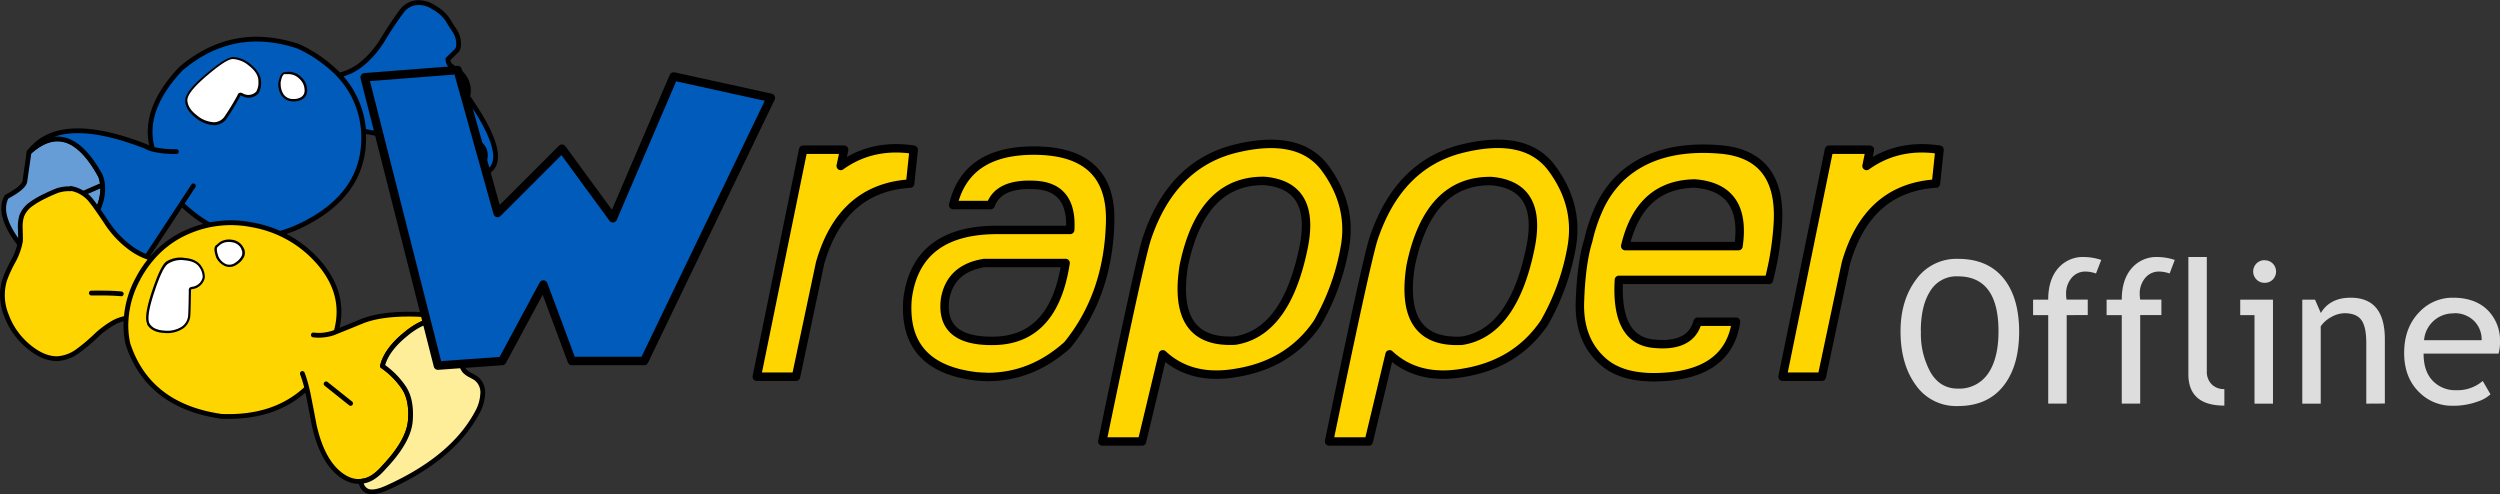 <svg id="Layer_1" data-name="Layer 1" xmlns="http://www.w3.org/2000/svg" viewBox="0 0 784.83 155.12"><rect x="0" y="0" width="784.83" height="155.12" fill="#333333" stroke="none"/><defs><style>.cls-1{fill:#669dd6;}.cls-1,.cls-2,.cls-4,.cls-5,.cls-8,.cls-9{stroke:#000;stroke-linecap:round;stroke-linejoin:round;}.cls-1,.cls-2,.cls-4,.cls-5{stroke-width:1.5px;}.cls-2,.cls-8{fill:#005bbb;}.cls-3{fill:#fff;}.cls-4,.cls-9{fill:#ffd500;}.cls-5{fill:#fe9;}.cls-6{isolation:isolate;}.cls-7{fill:#ddd;}.cls-8,.cls-9{stroke-width:2.65px;}</style></defs><title>list_logo</title><path class="cls-1" d="M19.12,57.78l-1.3,9c-.07,1.3-2,3-5.75,5q-3.3,6,5.35,16.4l22.45-11a15,15,0,0,0,2.35-9.15l-5.6,2.45,5.6-2.45a12.5,12.5,0,0,0-.65-2.85Q31.41,46.58,19.12,57.78Z" transform="translate(-10 -10)"/><path class="cls-2" d="M116.42,33.53a42.51,42.51,0,0,0-12.8-9q-20.5-6.8-36.85,7.05-12.4,13.15-8.85,25.25a28.74,28.74,0,0,0,7.45.75,28.74,28.74,0,0,1-7.45-.75,7.44,7.44,0,0,1-2.1-.85q-27.41-10.69-36.7,1.85,12.3-11.19,22.45,7.45a12.5,12.5,0,0,1,.65,2.85,15,15,0,0,1-2.35,9.15L52.92,95.38,67,74l3.7-5.65L67,74q17.36,16.65,37.85,6.6t19.25-29.45a28.33,28.33,0,0,0-7.7-17.6m-33.3-4.9a8.44,8.44,0,0,1,5.25,2.25q2.85,2.36,2.85,4.8a5.64,5.64,0,0,1-.65,3.15,3.44,3.44,0,0,1-2.9,1.05,4.09,4.09,0,0,1-1.45-.5,1,1,0,0,0-1.55.6,73.94,73.94,0,0,1-4.25,7,4.17,4.17,0,0,1-3,1.55,9,9,0,0,1-5.55-2.2q-2.85-2.19-2.95-4.7t6.1-7.7q6.15-5.25,8.15-5.25M99.07,39.68a5.81,5.81,0,0,1-.95-3.5c.33-1.8.77-2.73,1.3-2.8a12.57,12.57,0,0,1,1.3-.1,4.69,4.69,0,0,1,3.25,1.4,4.8,4.8,0,0,1,1.7,3.75,2.33,2.33,0,0,1-1,2,4.3,4.3,0,0,1-2.5.65,3.57,3.57,0,0,1-3.05-1.4m57.65.55c-.27.8-.78,2.1-1.55,3.9a7.23,7.23,0,0,0-.75,4.55c.33,1.3,1.57,2.74,3.7,4.3s3.52,3,3.95,4.2a5,5,0,0,1,.05,2.9,7.19,7.19,0,0,1-1.3,2.7,10.9,10.9,0,0,1-2.9,2.35,1.83,1.83,0,0,1,.4,0q15.19-.8-1.6-24.85m-3.9-20.45c-.77-1.1-1.53-2.3-2.3-3.6a12.19,12.19,0,0,0-4.3-3.85,8.37,8.37,0,0,0-5.8-1.5,6.63,6.63,0,0,0-4.25,2.5,111.54,111.54,0,0,0-6.2,9.3,29.72,29.72,0,0,1-6.3,7.3,17.33,17.33,0,0,1-7.25,3.6,28.33,28.33,0,0,1,7.7,17.6q7.2,1.2,10.2,2.7a15.59,15.59,0,0,1,5.6,5c1.73,2.37,3.07,3.77,4,4.2l4.9,2.3q3.45,1.61,5.8,1a24.71,24.71,0,0,0,3.3-1.15,10.9,10.9,0,0,0,2.9-2.35,7.19,7.19,0,0,0,1.3-2.7,5,5,0,0,0-.05-2.9q-.65-1.74-3.95-4.2c-2.13-1.56-3.37-3-3.7-4.3a7.23,7.23,0,0,1,.75-4.55c.77-1.8,1.28-3.1,1.55-3.9a5.47,5.47,0,0,0,.2-.7,7.42,7.42,0,0,0-.55-4.2,7.78,7.78,0,0,0-2.7-3.3,13.12,13.12,0,0,1-2.5-1.75,3.18,3.18,0,0,1-.6-1.8l2.75-2.7a2.69,2.69,0,0,0,.6-1.9,7.27,7.27,0,0,0-1.1-4.1Z" transform="translate(-10 -10)"/><path class="cls-3" d="M98.12,36.18a5.81,5.81,0,0,0,.95,3.5,3.57,3.57,0,0,0,3.05,1.4,4.3,4.3,0,0,0,2.5-.65,2.33,2.33,0,0,0,1-2,4.8,4.8,0,0,0-1.7-3.75,4.69,4.69,0,0,0-3.25-1.4h-1.3c-.53,0-1,.94-1.3,2.8m-9.75-5.3a8.44,8.44,0,0,0-5.25-2.25q-2,0-8.15,5.25t-6.1,7.7q.1,2.51,2.95,4.7a9,9,0,0,0,5.55,2.2,4.17,4.17,0,0,0,3-1.55,73.94,73.94,0,0,0,4.25-6.95,1,1,0,0,1,1.55-.6,4.09,4.09,0,0,0,1.45.5,3.44,3.44,0,0,0,2.9-1.05,5.64,5.64,0,0,0,.65-3.15Q91.22,33.14,88.37,30.78Z" transform="translate(-10 -10)"/><path class="cls-4" d="M53.32,97.53A30.62,30.62,0,0,0,49.62,110a26.43,26.43,0,0,0,.55,8q6.4,19.41,29.3,22.7,16.75.71,26.85-8.85a38.23,38.23,0,0,0-1.4-4.6,38.23,38.23,0,0,1,1.4,4.6c.27,1.07.52,2.24.75,3.5.37,1.84.9,4.6,1.6,8.3q2.35,10.31,7.5,14.75,3.56,3.06,7.15,2.7l.6-.1q3.19-.39,6.65-4.35,7.69-8.19,8.25-14.6t-1.95-10.25a25.67,25.67,0,0,0-6.8-6.9q1.2-5,7.15-9.9,5.21-4.35,9.6-4.5-.94-1.74-6.6-1.85-10.6-.24-16.7,2.25-5.25,2.16-8,3.25c-.3.14-.58.25-.85.35a14.29,14.29,0,0,1-6.3.65,14.29,14.29,0,0,0,6.3-.65c.27-.1.55-.21.85-.35q3.65-13.05-7.55-24a35.8,35.8,0,0,0-18.75-9.55A33.8,33.8,0,0,0,68.42,83a30.82,30.82,0,0,0-10.8,8.15,34.36,34.36,0,0,0-4.3,6.35m3.65,14q-1.15-2,1.45-9.8t4.25-9A7.67,7.67,0,0,1,68,91.73c2.3.2,3.85,1,4.65,2.35a5.11,5.11,0,0,1,.9,3,3.78,3.78,0,0,1-1.9,2.5,3.5,3.5,0,0,1-1.45.45c-.73.1-1,.55-1,1.35q-.1,7.2-.25,8.1a4.74,4.74,0,0,1-1.85,3,8.33,8.33,0,0,1-5.55,1.3q-3.4-.19-4.65-2.2M82.67,86a3.87,3.87,0,0,1,3.1,2.1,2.36,2.36,0,0,1,.15,2.25,5.42,5.42,0,0,1-1.85,2,3.17,3.17,0,0,1-3,.55,4.82,4.82,0,0,1-2.5-2.35c-.57-1.7-.65-2.71-.25-3s.78-.65,1-.85A4.61,4.61,0,0,1,82.67,86m29.7,44.5,7.7,6.15-7.7-6.15M32.17,69.28a11.2,11.2,0,0,0-4.15.55,41.87,41.87,0,0,0-3.85,1.7,27.36,27.36,0,0,0-4.4,2.55,8.25,8.25,0,0,0-2.95,3.7,11.78,11.78,0,0,0-.45,3.9c.07,2.2.08,3.54.05,4a20.41,20.41,0,0,1-2.2,6.2A40.63,40.63,0,0,0,11.42,98a16.67,16.67,0,0,0,.6,11,22.9,22.9,0,0,0,6.55,9.45q4.8,4.16,9.35,4.15a12.11,12.11,0,0,0,6.45-2.35,54.76,54.76,0,0,0,5.55-4.65,29.08,29.08,0,0,1,5.8-4.35,12.6,12.6,0,0,1,3.9-1.35,30.62,30.62,0,0,1,3.7-12.45,34.36,34.36,0,0,1,4.3-6.35,20.15,20.15,0,0,1-6.9-3.45,30.83,30.83,0,0,1-7.4-8c-2.4-3.6-4-5.81-4.7-6.65a10.36,10.36,0,0,0-6.45-3.85M42.87,102c2.1,0,3.83.12,5.2.25-1.37-.13-3.1-.21-5.2-.25s-3.5,0-4.2,0Q39.72,102,42.87,102Z" transform="translate(-10 -10)"/><path class="cls-5" d="M153.92,115.18q-.94-1.84-4.55-3.45-1.45-.65-2.55-1.2-4.4.15-9.6,4.5-6,4.95-7.15,9.9a25.67,25.67,0,0,1,6.8,6.9q2.44,3.81,1.95,10.25t-8.25,14.6q-3.45,4-6.65,4.35l-.6.1a2.61,2.61,0,0,0,.2,1,3.27,3.27,0,0,0,2,2.1c1.3.44,3.22.1,5.75-1q20.81-9.3,28.5-23.65a13.25,13.25,0,0,0,1.75-5.75,5.58,5.58,0,0,0-2-5,15.09,15.09,0,0,0-1.75-1,7.64,7.64,0,0,1-1.75-1.2c-1-1-1.52-2.8-1.45-5.4q.15-4.39-.7-5.95Z" transform="translate(-10 -10)"/><path class="cls-3" d="M85.77,88.13a3.87,3.87,0,0,0-3.1-2.1,4.61,4.61,0,0,0-3.35.65c-.27.2-.62.49-1,.85s-.32,1.35.25,3A4.82,4.82,0,0,0,81,92.93a3.17,3.17,0,0,0,3-.55,5.42,5.42,0,0,0,1.85-2,2.36,2.36,0,0,0-.15-2.25M58.42,101.78q-2.6,7.8-1.45,9.8t4.65,2.2a8.33,8.33,0,0,0,5.55-1.3,4.74,4.74,0,0,0,1.85-3q.15-.9.25-8.1c-.1-.8.22-1.25,1-1.35a3.5,3.5,0,0,0,1.45-.45,3.78,3.78,0,0,0,1.9-2.5,5.11,5.11,0,0,0-.9-3c-.8-1.36-2.35-2.15-4.65-2.35a7.67,7.67,0,0,0-5.35,1.1Q61,93.94,58.42,101.78Z" transform="translate(-10 -10)"/><g class="cls-6"><path class="cls-7" d="M606.64,114q0-9.69,4.86-16.21a15.54,15.54,0,0,1,13.13-6.53q9.3,0,14.25,6t5,16.73q0,11-5,17.24t-14.24,6.24a15.42,15.42,0,0,1-13.22-6.59Q606.64,124.31,606.64,114Zm6.4,0a24.88,24.88,0,0,0,3,12.84q3,5.15,8.55,5.15a10.88,10.88,0,0,0,9.53-4.72q3.27-4.72,3.27-13.27,0-17.25-12.8-17.25a9.6,9.6,0,0,0-8.63,4.63Q613,106,613,114Z" transform="translate(-10 -10)"/><path class="cls-7" d="M668,95.86a10.34,10.34,0,0,0-3.29-.61,5.53,5.53,0,0,0-4.38,2,7.59,7.59,0,0,0-1.72,5.09,10.23,10.23,0,0,0,.15,1.71h6.65v4.87H658.8v27.78H653V108.94h-4.75v-4.87H653q0-6.25,3.08-9.82a10.22,10.22,0,0,1,8.14-3.57,18.08,18.08,0,0,1,5.43.92Z" transform="translate(-10 -10)"/><path class="cls-7" d="M691.12,95.86a10.34,10.34,0,0,0-3.29-.61,5.53,5.53,0,0,0-4.38,2,7.54,7.54,0,0,0-1.72,5.09,10.23,10.23,0,0,0,.15,1.71h6.65v4.87h-6.65v27.78h-5.79V108.94h-4.76v-4.87h4.76q0-6.25,3.08-9.82a10.21,10.21,0,0,1,8.14-3.57,18,18,0,0,1,5.42.92Z" transform="translate(-10 -10)"/><path class="cls-7" d="M697,127.48V90.68h5.79V126.5a5.59,5.59,0,0,0,1.51,4.13,5.34,5.34,0,0,0,4,1.51v5.19Q697,137.33,697,127.48Z" transform="translate(-10 -10)"/><path class="cls-7" d="M717.76,136.72V108.94h-4.48v-4.87h10.28v32.65Zm3.17-45a3.47,3.47,0,0,1,2.55,1,3.57,3.57,0,0,1,0,5.06,3.47,3.47,0,0,1-2.55,1,3.43,3.43,0,0,1-2.51-1,3.56,3.56,0,0,1,2.51-6.11Z" transform="translate(-10 -10)"/><path class="cls-7" d="M752.85,136.72v-19c0-3.47-.52-5.91-1.57-7.3s-2.8-2.09-5.26-2.09a8.63,8.63,0,0,0-4.14,1.19,9.32,9.32,0,0,0-3.33,2.93v24.27h-5.79V104.07h4l1.82,4.2q2.87-4.81,9.36-4.81,10.74,0,10.74,13v20.22Z" transform="translate(-10 -10)"/><path class="cls-7" d="M794.38,121H770.84c0,3.83,1,6.76,3.14,8.81a9.84,9.84,0,0,0,7.13,2.69,12.19,12.19,0,0,0,8.3-2.9l2.43,4.18a10.89,10.89,0,0,1-4.11,2.31,22.13,22.13,0,0,1-7.74,1.29,14.46,14.46,0,0,1-10.46-4.18q-4.78-4.6-4.79-12.38,0-8.07,4.91-13a14.25,14.25,0,0,1,10.4-4.36q7,0,10.94,3.93a13.44,13.44,0,0,1,3.84,10A13.07,13.07,0,0,1,794.38,121Zm-14.06-12.62a9.16,9.16,0,0,0-9.33,8.42h18.08a8.27,8.27,0,0,0-2.19-5.86A8.62,8.62,0,0,0,780.32,108.33Z" transform="translate(-10 -10)"/></g><path class="cls-8" d="M221.48,34,202.41,78.52l-16-21.85-20.2,20.2L153.67,32l-29.2,2.26,23,90.52,20.19-1.46,12.92-24,8.94,24h22.71L252,40.71Z" transform="translate(-10 -10)"/><path class="cls-9" d="M295.72,67.6,296.84,57q-13-2-22.91,5.1L275,57H262.14l-14.56,71.26h12.31l7.55-35.63q6.75-23.64,28.28-25m49.33,50.72Q357.85,102.69,358.5,80q.79-22.92-24.37-22.72-20.86.14-24.9,17.09H321q2.58-7,14.17-6.29t10.8,14.1H323.2q-25.5-.06-28.28,21.59-1.79,21.66,21.59,24.37l1.92.14c.49,0,.95,0,1.39.06q14,.08,25.23-10M322.41,117q-17.55.47-15.7-13.25,1.73-9.52,12.32-11.19h25.49q-3.63,23.91-22.11,24.44M432.34,86.8q1.92-12.64-6.23-23.84t-28.28-6.29q-20.13,5-27.88,28.47-2.38,7.69-13.9,63.45H368.5l6.55-27.35q8.94,8.34,23.31,5.76,16.42-2.72,25.23-15.63a73,73,0,0,0,8.75-24.57M407,66.8q16,1.45,12.32,20.46-5.37,27.09-21.59,29.67-20,1.06-16.09-23.57Q387.23,66.47,407,66.8M497.3,63Q489.1,51.7,469,56.67T441.14,85.14q-2.38,7.69-13.9,63.45h12.45l6.55-27.35q8.94,8.34,23.31,5.76,16.43-2.72,25.23-15.63a72.76,72.76,0,0,0,8.74-24.57Q505.46,74.16,497.3,63m-44.44,30.4q5.56-26.89,25.37-26.56,16,1.45,12.32,20.46-5.37,27.09-21.59,29.67-20,1.06-16.1-23.57m112.45,4.5a93,93,0,0,0,2.85-18.41q.93-21-18.21-22.58t-30.2,7.94c-.71.62-1.37,1.26-2,1.92a31.88,31.88,0,0,0-6,9.21,50.09,50.09,0,0,0-3.12,9.47q-2.25,7.22-2.64,19.4t7.61,18.94q5.56,4.63,15.56,4.64Q552.46,128.32,555,111H542.93q-2.19,8.14-14,6.88T518.23,97.86h47.08m-45.1-10.6q4.57-19.4,21.86-19.66,16.35,1.32,13.7,19.66H520.21M617.76,67.6,618.88,57q-13-2-22.91,5.1L597,57H584.18l-14.57,71.26h12.32l7.55-35.63q6.75-23.64,28.28-25Z" transform="translate(-10 -10)"/></svg>
